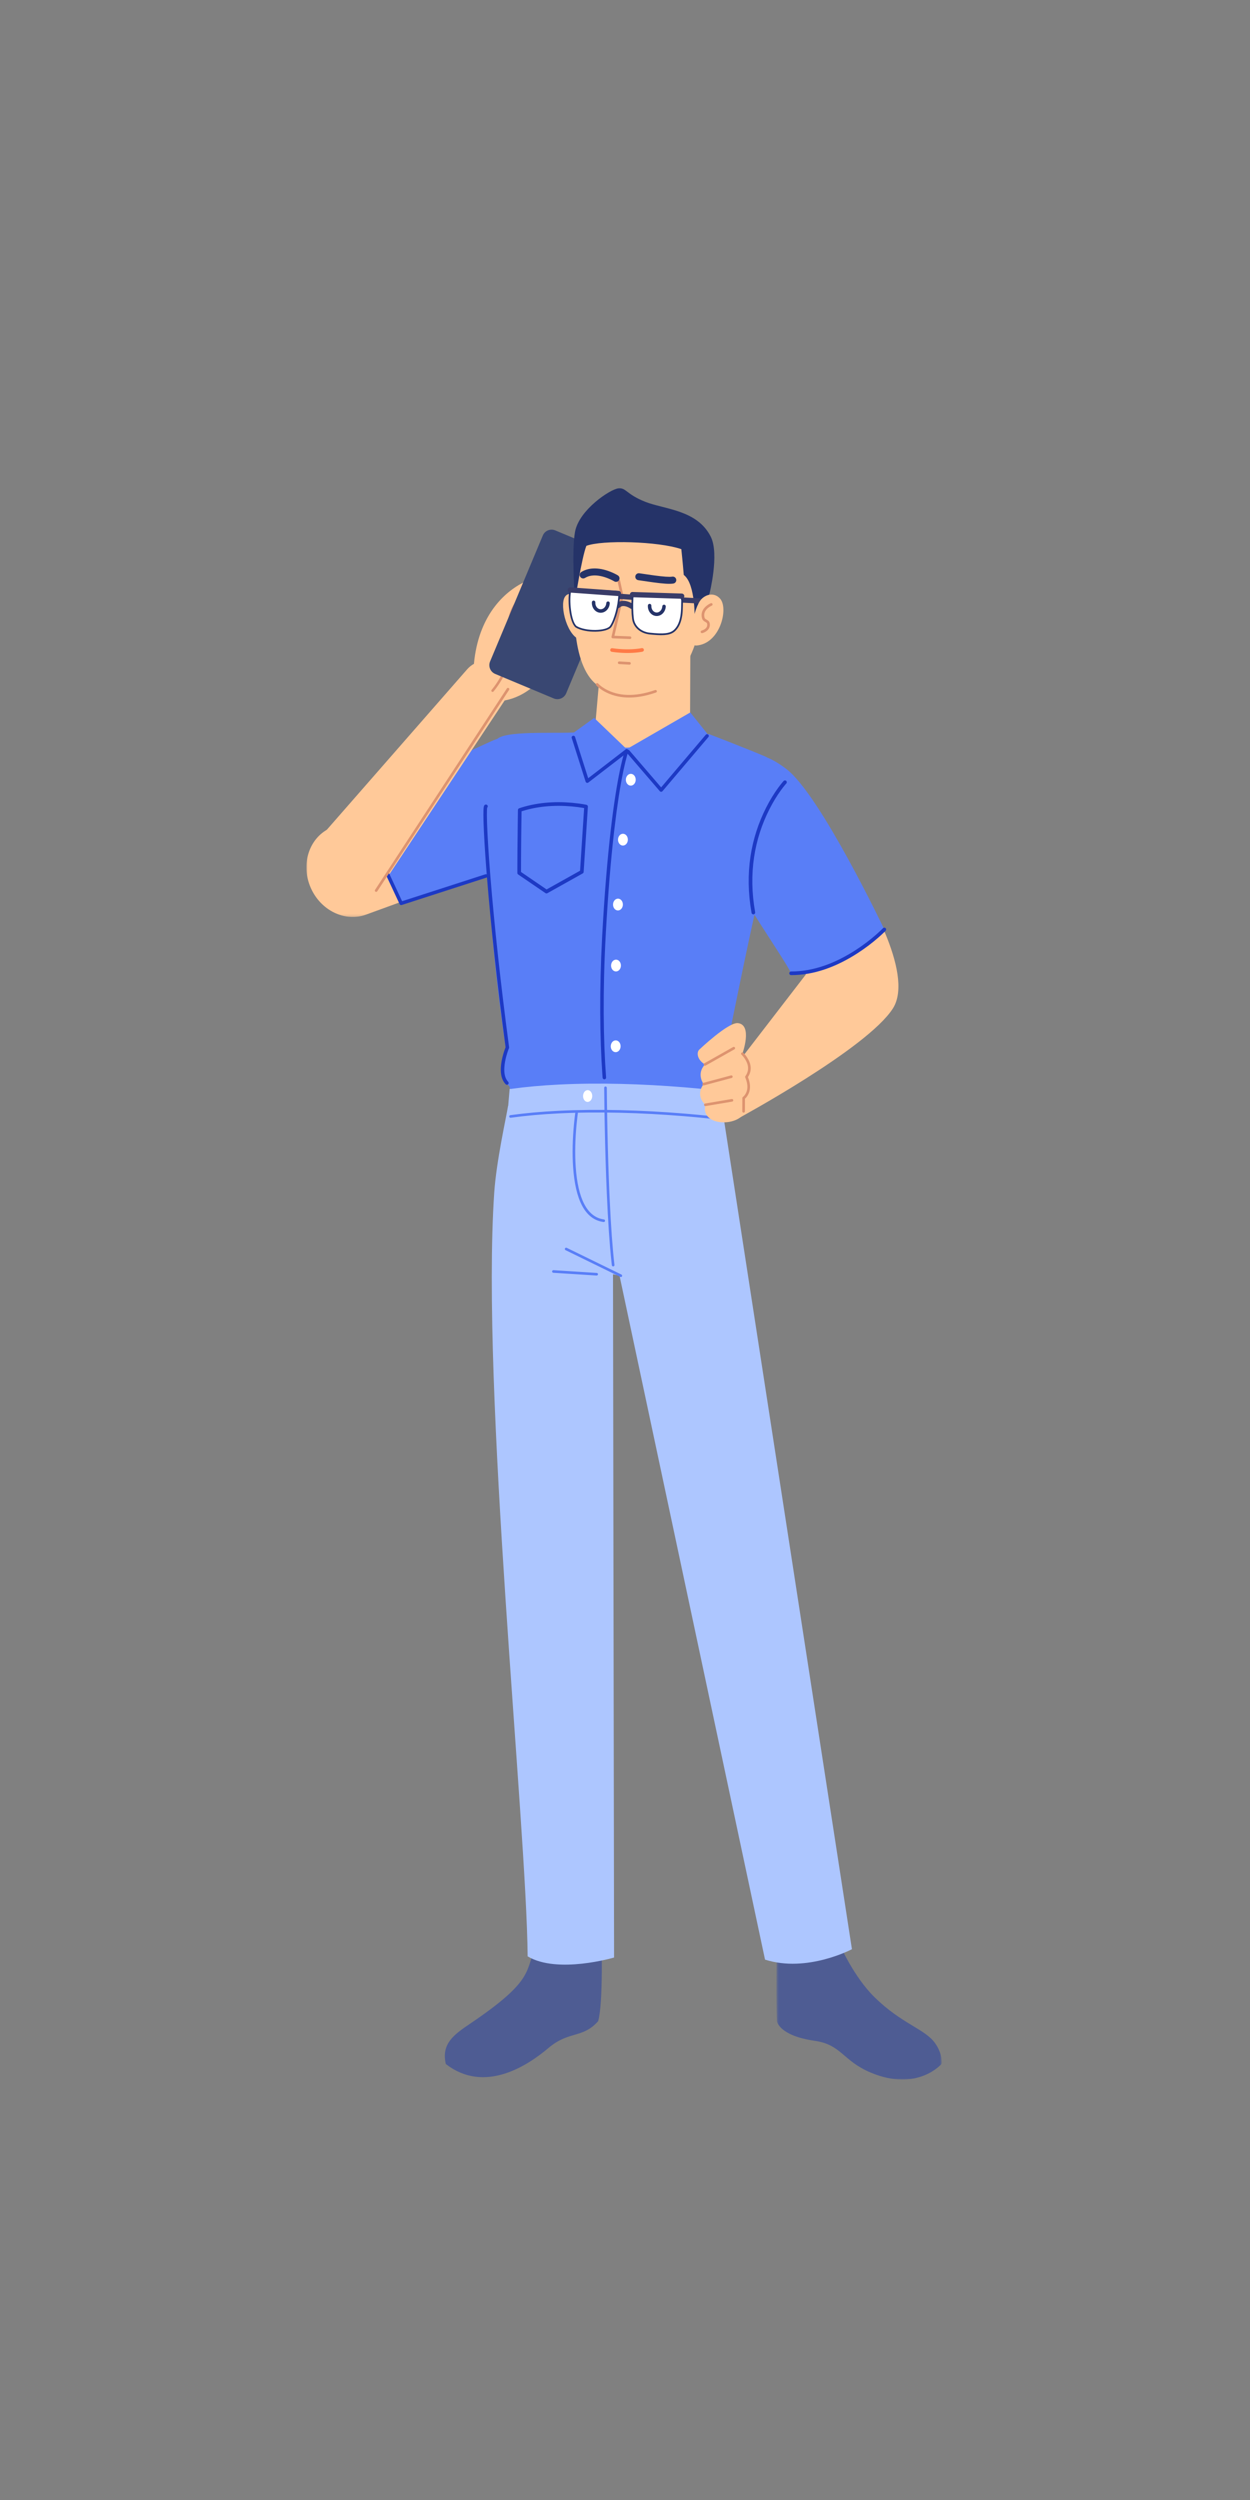 <?xml version="1.0" encoding="UTF-8"?>
<svg width="512px" height="1024px" viewBox="0 0 512 1024" version="1.1" xmlns="http://www.w3.org/2000/svg" xmlns:xlink="http://www.w3.org/1999/xlink">
    <rect x="0" y="0" width="512" height="1024" fill="#808080" stroke="none"/>
    <!-- Generator: Sketch 61.2 (89653) - https://sketch.com -->
    <title>2.人物组件/8.程序员/站立/打电话</title>
    <desc>Created with Sketch.</desc>
    <defs>
        <polygon id="path-1" points="0 0.937 116.122 0.937 116.122 75.806 0 75.806"></polygon>
        <polygon id="path-3" points="0.541 1.144 68.229 1.144 68.229 60 0.541 60"></polygon>
    </defs>
    <g id="2.人物组件/8.程序员/站立/打电话" stroke="none" stroke-width="1" fill="none" fill-rule="evenodd">
        <g id="分组" transform="translate(125.5, 299.78)">
            <mask id="mask-2" fill="white">
                <use xlink:href="#path-1"></use>
            </mask>
            <g id="Clip-2"></g>
            <path d="M1.766,63.836 L1.766,63.836 C5.844,73.166 15.792,77.996 24.437,74.844 L102.743,46.292 C114.26,42.093 119.381,28.094 113.948,15.663 L113.948,15.663 C108.579,3.38 95.06,-2.407 84.183,2.922 L9.35,39.585 C0.984,43.683 -2.364,54.389 1.766,63.836" id="Fill-1" fill="#FFC999" mask="url(#mask-2)"></path>
        </g>
        <path d="M146.319,328.719 L164.325,370.009 L220.193,352.858 C232.383,347.797 237.878,327.76 232.601,315.663 C227.325,303.565 213.155,298.146 201.153,303.636 L146.319,328.719 Z" id="Fill-3" fill="#597EF7"></path>
        <path d="M204.867,272.491 L204.867,272.491 C200.7,269.445 194.832,270.169 191.338,274.164 L131.248,342.871 C124.873,350.161 125.92,361.23 133.512,366.81 C140.91,372.247 151.48,370.21 156.696,362.344 L207.141,286.255 C210.166,281.694 209.164,275.634 204.867,272.491" id="Fill-5" fill="#FFC999"></path>
        <path d="M203.199,287.199 C203.199,287.199 213.922,287.967 222.816,276.546 C229.693,267.714 232.626,268.41 237.402,264.418 C242.178,260.427 234.142,259.716 223.779,265.375 C216.582,269.977 221.397,247.828 228.772,239.616 C235.933,231.645 199.011,232.653 194.323,270.048 C192.012,288.48 203.199,287.199 203.199,287.199" id="Fill-7" fill="#FFC999"></path>
        <path d="M215.71,239.62 C215.864,239.385 216.179,239.319 216.415,239.473 C216.508,239.534 216.617,239.636 216.716,239.787 C217.382,240.793 216.787,242.364 214.364,244.584 L214.132,244.794 C209.475,248.943 207.977,254.945 209.099,263.723 L209.165,264.214 C209.193,264.42 209.217,264.626 209.236,264.834 C209.634,269.071 208.254,273.576 205.716,278.037 C204.936,279.409 204.1,280.675 203.264,281.808 L202.922,282.262 C202.812,282.407 202.705,282.543 202.603,282.673 L202.295,283.054 C202.227,283.137 202.174,283.199 202.139,283.24 C201.954,283.452 201.633,283.475 201.42,283.29 C201.208,283.106 201.185,282.784 201.369,282.572 L201.66,282.221 C201.896,281.928 202.16,281.588 202.444,281.203 C203.258,280.101 204.072,278.868 204.831,277.533 C207.275,273.237 208.597,268.922 208.222,264.929 L208.192,264.64 L208.155,264.353 C206.894,255.17 208.363,248.754 213.188,244.276 L213.454,244.034 C215.666,242.063 216.167,240.925 215.897,240.399 L215.849,240.321 C215.849,240.321 215.852,240.322 215.857,240.325 C215.622,240.171 215.556,239.856 215.71,239.62 Z" id="Stroke-9" fill="#DD936F" fill-rule="nonzero"></path>
        <path d="M220.709,237.062 C221.962,237.259 222.358,238.467 221.868,240.01 C221.399,241.489 220.171,243.262 218.347,245.001 C217.294,246.007 216.375,247.337 215.588,248.913 C214.919,250.252 214.381,251.691 213.964,253.13 C213.854,253.508 213.759,253.865 213.678,254.197 L213.542,254.784 C213.518,254.897 213.501,254.982 213.491,255.037 C213.44,255.313 213.174,255.496 212.897,255.445 C212.621,255.394 212.438,255.128 212.489,254.852 L212.546,254.573 C212.563,254.492 212.584,254.398 212.609,254.292 C212.709,253.855 212.834,253.369 212.986,252.847 C213.419,251.352 213.977,249.857 214.677,248.458 C215.513,246.784 216.497,245.36 217.644,244.265 C219.354,242.634 220.486,240.999 220.898,239.702 C221.224,238.675 221.051,238.147 220.551,238.068 C220.273,238.025 220.083,237.764 220.126,237.486 C220.165,237.239 220.376,237.062 220.617,237.056 L220.709,237.062 Z" id="Stroke-11" fill="#DD936F" fill-rule="nonzero"></path>
        <path d="M225.057,237.25 C225.167,236.991 225.466,236.871 225.725,236.981 C225.857,237.038 226.014,237.149 226.16,237.333 C227.031,238.436 226.388,240.525 223.49,243.948 L223.263,244.214 C223.093,244.411 222.927,244.61 222.765,244.811 C220.923,247.094 219.643,249.54 218.826,251.985 C218.54,252.838 218.333,253.63 218.192,254.339 L218.13,254.668 C218.086,254.916 218.061,255.098 218.05,255.205 C218.023,255.485 217.774,255.69 217.494,255.663 C217.214,255.635 217.009,255.386 217.037,255.106 L217.07,254.843 C217.1,254.639 217.14,254.404 217.193,254.14 C217.342,253.39 217.56,252.557 217.86,251.662 C218.714,249.107 220.05,246.554 221.973,244.171 L222.229,243.859 L222.492,243.549 C225.299,240.296 225.851,238.585 225.36,237.964 L225.32,237.917 C225.066,237.808 224.946,237.508 225.057,237.25 Z" id="Stroke-13" fill="#607491" fill-rule="nonzero"></path>
        <path d="M226.805,286.078 L202.826,276.04 C200.842,275.209 199.906,272.926 200.737,270.942 L222.34,219.339 C223.171,217.354 225.454,216.418 227.438,217.249 L251.417,227.287 C253.402,228.118 254.336,230.401 253.505,232.386 L231.904,283.989 C231.073,285.973 228.79,286.909 226.805,286.078" id="Fill-15" fill="#394772"></path>
        <polygon id="Fill-17" fill="#FFC999" points="256.421 309.492 243.925 295.854 247.864 250.971 282.809 254.226 282.634 298.641"></polygon>
        <path d="M238.932,246.538 C238.932,246.538 233.745,240.832 231.376,244.494 C229.009,248.157 232.551,261.615 238.344,262.137 C246.082,262.834 238.932,246.538 238.932,246.538" id="Fill-19" fill="#FFC999"></path>
        <path d="M271.667,281.735 C271.667,281.735 259.992,290.714 245.19,281.006 C234.534,274.017 233.936,249.887 236.573,232.271 C238.065,222.302 242.844,217.062 252.69,214.403 C262.538,211.743 288.99,212.462 288.248,241.908 C287.42,274.707 271.667,281.735 271.667,281.735" id="Fill-21" fill="#FFC999"></path>
        <path d="M253.355,237.446 C253.612,237.389 253.867,237.528 253.965,237.763 L253.995,237.855 L255.378,244.128 C255.389,244.18 255.393,244.233 255.389,244.286 L255.376,244.364 L251.668,260.412 L258.072,260.666 C258.339,260.677 258.553,260.88 258.584,261.136 L258.588,261.224 C258.577,261.49 258.374,261.704 258.117,261.736 L258.03,261.739 L250.979,261.46 C250.673,261.448 250.445,261.186 250.464,260.892 L250.477,260.803 L254.302,244.242 L252.946,238.086 C252.889,237.829 253.027,237.574 253.262,237.475 L253.355,237.446 Z" id="Stroke-23" fill="#DD936F" fill-rule="nonzero"></path>
        <path d="M261.849,234.811 L266.867,235.542 L267.99,235.698 C271.754,236.208 274.167,236.388 275.339,236.193 C276.119,236.063 276.857,236.59 276.986,237.37 C277.116,238.15 276.589,238.888 275.809,239.018 C274.251,239.277 271.718,239.093 267.658,238.543 L265.509,238.24 L261.639,237.673 C261.575,237.664 261.512,237.655 261.45,237.646 C260.667,237.536 260.122,236.812 260.232,236.029 C260.335,235.292 260.983,234.766 261.711,234.798 L261.849,234.811 Z" id="Stroke-25" fill="#253368" fill-rule="nonzero"></path>
        <path d="M262.83,265.472 C263.234,265.381 263.635,265.635 263.726,266.039 C263.817,266.443 263.563,266.844 263.159,266.935 L262.941,266.979 L262.717,267.02 C262.369,267.082 261.963,267.143 261.501,267.199 C258.443,267.574 254.747,267.584 250.584,266.991 C250.174,266.932 249.889,266.553 249.948,266.142 C250.006,265.732 250.386,265.447 250.796,265.506 C254.821,266.079 258.386,266.07 261.318,265.71 L261.815,265.645 C261.893,265.634 261.969,265.622 262.042,265.611 L262.457,265.543 C262.646,265.51 262.772,265.485 262.83,265.472 Z" id="Stroke-27" fill="#FF7A46" fill-rule="nonzero"></path>
        <path d="M284.514,254.426 L290.592,243.256 C290.592,243.256 294.717,227.012 291.142,219.865 C285.594,208.774 272.139,208.666 264.244,205.516 C256.35,202.364 256.506,199.681 253.255,200.032 C250.003,200.381 237.208,208.75 235.528,217.849 C234.051,225.848 235.486,246.385 235.486,246.385 C235.486,246.385 238.287,228.32 240.177,223.583 C246.58,221.131 269.566,221.686 279.07,224.929 C279.07,224.929 279.718,231.127 280.068,235.489 C285.094,239.315 284.514,254.426 284.514,254.426" id="Fill-29" fill="#253368"></path>
        <path d="M244.249,279.919 C244.474,279.726 244.813,279.751 245.006,279.976 L245.114,280.095 C245.247,280.234 245.454,280.431 245.736,280.672 C246.371,281.215 247.145,281.76 248.059,282.27 C253.055,285.055 259.769,285.648 268.349,282.642 C268.629,282.544 268.935,282.692 269.033,282.972 C269.131,283.252 268.984,283.558 268.704,283.656 C259.834,286.763 252.799,286.142 247.536,283.208 C246.558,282.662 245.726,282.076 245.038,281.488 L244.75,281.235 C244.487,280.996 244.301,280.804 244.191,280.676 C243.998,280.451 244.024,280.112 244.249,279.919 Z" id="Stroke-31" fill="#DD936F" fill-rule="nonzero"></path>
        <path d="M253.684,243.178 L258.867,243.546 C259.458,243.588 259.904,244.101 259.862,244.693 C259.823,245.245 259.373,245.67 258.832,245.69 L258.715,245.688 L253.532,245.321 C252.94,245.279 252.495,244.765 252.537,244.173 C252.576,243.621 253.026,243.196 253.567,243.176 L253.684,243.178 Z" id="Stroke-33" fill="#393C68" fill-rule="nonzero"></path>
        <path d="M254.888,246.112 C255.983,246.004 257.096,246.274 258.182,246.779 C258.723,247.031 259.143,247.285 259.399,247.467 C259.882,247.812 259.995,248.482 259.651,248.965 C259.306,249.448 258.636,249.561 258.153,249.217 C257.996,249.105 257.685,248.917 257.276,248.727 C256.508,248.369 255.75,248.186 255.1,248.25 C254.631,248.296 254.229,248.469 253.875,248.8 C253.441,249.205 252.761,249.181 252.357,248.748 C251.952,248.314 251.976,247.634 252.409,247.23 C253.119,246.568 253.964,246.204 254.888,246.112 Z" id="Stroke-35" fill="#393C68" fill-rule="nonzero"></path>
        <path d="M242.775,232.857 C245.175,232.705 247.684,233.253 250.159,234.251 C251.463,234.777 252.474,235.306 253.072,235.674 C253.745,236.088 253.956,236.97 253.541,237.644 C253.127,238.317 252.245,238.527 251.572,238.113 L251.278,237.944 C251.178,237.888 251.058,237.824 250.92,237.751 C250.371,237.464 249.755,237.176 249.088,236.907 C246.976,236.055 244.865,235.594 242.956,235.715 C241.713,235.794 240.599,236.12 239.626,236.72 C238.952,237.135 238.07,236.926 237.655,236.253 C237.241,235.58 237.45,234.698 238.123,234.283 C239.517,233.424 241.083,232.965 242.775,232.857 Z" id="Stroke-37" fill="#253368" fill-rule="nonzero"></path>
        <path d="M253.65,270.929 L257.875,271.175 C258.172,271.192 258.398,271.446 258.38,271.742 C258.365,272.008 258.158,272.218 257.9,272.245 L257.813,272.247 L253.588,272.001 C253.291,271.984 253.065,271.73 253.083,271.433 C253.098,271.167 253.305,270.957 253.563,270.931 L253.65,270.929 Z" id="Stroke-39" fill="#DD936F" fill-rule="nonzero"></path>
        <path d="M278.063,244.619 L286.568,245.066 C287.161,245.097 287.616,245.602 287.585,246.195 C287.556,246.748 287.113,247.181 286.573,247.211 L286.456,247.211 L277.951,246.764 C277.358,246.733 276.903,246.227 276.935,245.635 C276.964,245.082 277.406,244.649 277.946,244.619 L278.063,244.619 Z" id="Stroke-41" fill="#393C68" fill-rule="nonzero"></path>
        <path d="M277.467,243.975 L261.231,243.033 C260.099,242.967 259.127,243.829 259.068,244.962 C258.962,247.078 258.884,250.476 259.265,253.411 C259.715,256.872 262.671,259.147 266.144,259.51 C270.48,259.965 274.382,260.194 276.486,258.052 C279.692,254.788 279.285,249.085 279.395,246.084 C279.435,244.983 278.568,244.038 277.467,243.975" id="Fill-43" fill="#FFFFFF"></path>
        <path d="M277.488,243.618 L261.252,242.676 L261.079,242.672 L260.937,242.678 C259.745,242.763 258.774,243.72 258.711,244.943 C258.557,248.008 258.586,250.964 258.91,253.457 C259.365,256.957 262.316,259.47 266.107,259.866 L267.277,259.981 C272.416,260.447 274.962,260.115 276.742,258.303 C278.176,256.842 279.006,254.855 279.404,252.365 L279.476,251.883 C279.63,250.776 279.687,249.753 279.716,248.086 L279.749,246.202 C279.75,246.167 279.751,246.132 279.752,246.097 C279.8,244.802 278.784,243.692 277.488,243.618 Z M261.211,243.39 L277.447,244.332 C278.355,244.384 279.071,245.166 279.037,246.071 L279.02,246.79 L279.001,248.066 C278.968,249.942 278.9,250.983 278.697,252.252 C278.32,254.608 277.547,256.462 276.231,257.802 C274.54,259.523 271.884,259.752 266.181,259.155 C262.703,258.791 260.029,256.515 259.62,253.365 C259.303,250.923 259.273,248.005 259.426,244.98 C259.474,244.048 260.274,243.335 261.211,243.39 Z" id="Stroke-45" fill="#253368" fill-rule="nonzero"></path>
        <path d="M266.125,247.331 C266.52,247.354 266.821,247.692 266.798,248.087 C266.712,249.581 267.67,250.816 268.883,250.887 C270.097,250.957 271.19,249.842 271.277,248.348 C271.3,247.953 271.638,247.651 272.033,247.674 C272.428,247.697 272.73,248.036 272.707,248.431 C272.577,250.675 270.85,252.436 268.8,252.317 C266.75,252.197 265.239,250.248 265.368,248.004 C265.391,247.61 265.73,247.308 266.125,247.331 Z" id="Stroke-47" fill="#253368" fill-rule="nonzero"></path>
        <path d="M252.155,242.325 L233.774,241.258 C232.938,243.904 232.992,254.329 236.017,256.738 C240.113,259.197 248.704,258.735 250.162,256.557 C252.373,253.252 253.498,246.769 253.625,243.958 C253.665,243.102 253.012,242.374 252.155,242.325" id="Fill-49" fill="#FFFFFF"></path>
        <path d="M252.176,241.968 L233.795,240.901 C233.632,240.892 233.483,240.994 233.433,241.15 C232.217,244.996 233.092,254.866 235.794,257.018 C239.9,259.486 248.8,259.234 250.459,256.756 C252.375,253.893 253.802,247.957 253.983,243.974 C254.031,242.922 253.228,242.028 252.176,241.968 Z M233.993,241.807 L234.039,241.632 L252.135,242.682 C252.795,242.72 253.298,243.28 253.268,243.942 C253.093,247.806 251.694,253.624 249.865,256.358 C248.458,258.459 239.979,258.699 236.201,256.432 C233.919,254.61 233.046,245.686 233.993,241.807 Z" id="Stroke-51" fill="#253368" fill-rule="nonzero"></path>
        <path d="M243.184,245.999 C243.578,246.022 243.88,246.361 243.857,246.756 C243.769,248.25 244.727,249.485 245.94,249.555 C247.154,249.626 248.249,248.51 248.335,247.016 C248.358,246.621 248.697,246.32 249.092,246.342 C249.486,246.365 249.788,246.704 249.765,247.099 C249.636,249.343 247.908,251.104 245.857,250.985 C243.807,250.867 242.295,248.916 242.427,246.672 C242.45,246.277 242.789,245.976 243.184,245.999 Z" id="Stroke-53" fill="#253368" fill-rule="nonzero"></path>
        <path d="M259.102,242.475 L279.257,243.115 C279.85,243.134 280.315,243.63 280.296,244.223 C280.279,244.776 279.846,245.218 279.306,245.26 L279.189,245.262 L259.033,244.622 C258.441,244.603 257.975,244.107 257.994,243.514 C258.012,242.961 258.445,242.519 258.984,242.477 L259.102,242.475 Z" id="Stroke-55" fill="#393C68" fill-rule="nonzero"></path>
        <path d="M233.678,240.583 L253.383,242.005 C253.975,242.048 254.42,242.562 254.377,243.154 C254.338,243.706 253.887,244.13 253.346,244.15 L253.229,244.147 L233.523,242.725 C232.932,242.683 232.487,242.169 232.529,241.577 C232.569,241.025 233.02,240.6 233.561,240.581 L233.678,240.583 Z" id="Stroke-57" fill="#393C68" fill-rule="nonzero"></path>
        <path d="M287.368,245.338 C289.486,243.235 292.721,242.703 294.956,245.214 C298.558,249.259 294.881,263.989 284.959,264.427 C281.204,263.838 284.062,248.619 287.368,245.338" id="Fill-59" fill="#FFC999"></path>
        <g id="分组" transform="translate(317.5, 791.78)">
            <mask id="mask-4" fill="white">
                <use xlink:href="#path-3"></use>
            </mask>
            <g id="Clip-62"></g>
            <path d="M39.107,57.136 C58.331,65.24 68.196,53.57 68.196,53.57 C68.196,53.57 68.741,49.489 65.378,44.923 C61.169,39.211 51.794,37.178 40.679,26.248 C32.141,17.851 26.507,4.784 26.507,4.784 C20.339,-4.319 0.672,6.52 0.672,6.52 C0.672,6.52 0.339,25.328 0.735,36.089 C0.735,36.089 1.448,42.014 16.199,44.134 C27.234,45.719 27.594,52.282 39.107,57.136" id="Fill-61" fill="#4E5C93" mask="url(#mask-4)"></path>
        </g>
        <path d="M246.355,793.232 C246.355,793.232 247.181,820.663 244.991,827.886 C238.654,835.044 233.066,831.725 224.654,838.85 C216.242,845.975 198.544,857.786 182.614,845.433 C180.673,837.106 185.957,833.359 192.502,828.938 C219.481,810.71 214.769,807.416 219.685,796.835 C227.225,780.601 246.538,781.826 246.355,793.232" id="Fill-63" fill="#4E5C93"></path>
        <path d="M297.565,429.734 C297.565,429.734 306.464,385.183 310.404,368.724 C314.341,352.265 320.322,312.86 313.524,309.909 C306.723,306.959 290.442,300.693 290.442,300.693 C290.442,300.693 274.289,302.768 259.699,305.875 C248.15,308.334 251.429,297.491 237.427,299.804 C231.498,300.785 208.386,298.952 203.884,302.497 C202.757,303.383 200.471,323.161 199.942,335.158 C198.253,373.45 207.596,432.119 207.596,432.119 C207.596,432.119 202.055,437.813 208.773,445.197 C212.101,448.655 226.512,447.483 244.958,447.529 C265.957,447.579 290.656,450.216 295.24,446.224 C303.847,438.724 297.565,429.734 297.565,429.734" id="Fill-65" fill="#597EF7"></path>
        <polygon id="Fill-67" fill="#597EF7" points="243.369 294.05 257.447 307.565 240.554 319.391 233.234 301.37"></polygon>
        <path d="M300.013,438.195 L302.11,458.256 C302.11,458.256 355.259,429.539 365.738,413.042 C375.043,398.393 352.567,362.831 352.567,362.831 C352.567,362.831 330.443,378.446 326.353,388.215 L330.074,399.162 L300.013,438.195 Z" id="Fill-69" fill="#FFC999"></path>
        <path d="M362.217,380.71 C362.217,380.71 336.097,325.732 322.152,315.031 C308.206,304.33 302.053,310.041 296.496,317.766 C292.998,322.627 284.967,336.412 303.066,365.262 C316.695,386.985 322.401,395.034 324.034,398.662 C346.641,396.999 362.217,380.71 362.217,380.71" id="Fill-71" fill="#597EF7"></path>
        <path d="M313.357,802.657 L253.765,522.532 L251.086,521.952 L251.524,801.802 C251.524,801.802 228.364,808.669 216.126,801.324 C215.649,746.772 196.993,569.568 202.429,488.643 C203.304,475.614 207.309,457.905 208.108,452.982 C245.292,446.698 296.011,455.259 296.011,455.259 L348.951,798.391 C348.951,798.391 330.565,808.176 313.357,802.657" id="Fill-73" fill="#ADC6FF"></path>
        <path d="M231.411,511.353 C231.527,511.117 231.794,511.003 232.039,511.072 L232.13,511.107 L254.54,522.058 C254.806,522.188 254.916,522.51 254.786,522.776 C254.671,523.013 254.404,523.127 254.159,523.058 L254.068,523.023 L231.658,512.072 C231.392,511.941 231.281,511.62 231.411,511.353 Z" id="Stroke-75" fill="#597EF7" fill-rule="nonzero"></path>
        <path d="M295.464,446.107 C295.464,446.107 248.117,439.109 208.758,446.003 C208.434,449.492 208.097,453.788 208.097,453.788 C208.097,453.788 239.942,445.966 295.685,456.539 C295.533,447.07 295.464,446.107 295.464,446.107" id="Fill-77" fill="#ADC6FF"></path>
        <path d="M228.643,454.991 C245.176,454.166 262.88,454.706 280.127,456.109 L281.964,456.262 C284.683,456.494 287.229,456.735 289.579,456.978 L291.115,457.141 C292.095,457.246 292.976,457.345 293.752,457.436 L295.191,457.61 C295.485,457.648 295.693,457.917 295.655,458.212 C295.617,458.506 295.348,458.714 295.054,458.676 L294.005,458.548 L292.819,458.41 C292.258,458.346 291.651,458.279 291,458.209 L289.468,458.047 C286.604,457.75 283.446,457.456 280.04,457.179 C262.835,455.78 245.176,455.241 228.696,456.064 C221.778,456.409 215.254,456.992 209.189,457.832 C208.895,457.873 208.624,457.668 208.583,457.374 C208.543,457.08 208.748,456.809 209.042,456.768 C215.139,455.924 221.694,455.338 228.643,454.991 Z" id="Stroke-79" fill="#597EF7" fill-rule="nonzero"></path>
        <path d="M228.832,443.167 C245.365,442.341 263.069,442.881 280.316,444.284 L282.154,444.437 C284.57,444.644 286.851,444.857 288.978,445.073 L291.305,445.316 C292.284,445.422 293.165,445.521 293.942,445.612 L295.381,445.786 C295.675,445.824 295.882,446.093 295.845,446.387 C295.807,446.681 295.538,446.889 295.243,446.851 L294.194,446.723 C293.702,446.665 293.164,446.602 292.579,446.537 L291.19,446.384 C287.934,446.033 284.255,445.682 280.229,445.355 C263.025,443.955 245.366,443.417 228.886,444.239 C221.967,444.585 215.443,445.167 209.379,446.008 C209.085,446.048 208.814,445.843 208.773,445.549 C208.732,445.256 208.938,444.984 209.231,444.944 C215.329,444.099 221.884,443.513 228.832,443.167 Z" id="Stroke-81" fill="#597EF7" fill-rule="nonzero"></path>
        <path d="M248.01,445.022 C248.306,445.02 248.548,445.259 248.55,445.555 L248.585,449.253 C248.619,452.196 248.667,455.475 248.733,459.007 L248.819,463.329 C249.004,471.965 249.264,480.53 249.613,488.601 L249.733,491.284 C250.238,502.172 250.882,511.297 251.681,518.126 C251.716,518.421 251.505,518.688 251.21,518.722 C250.916,518.757 250.649,518.546 250.615,518.251 L250.483,517.089 C249.677,509.797 249.036,500.127 248.54,488.647 C248.161,479.895 247.887,470.563 247.7,461.19 L247.609,456.193 C247.589,454.96 247.57,453.764 247.554,452.608 L247.476,445.562 C247.474,445.265 247.713,445.024 248.01,445.022 Z" id="Stroke-83" fill="#597EF7" fill-rule="nonzero"></path>
        <path d="M238.82,448.906 C238.799,450.241 239.624,451.337 240.663,451.355 C241.701,451.372 242.561,450.302 242.582,448.966 C242.603,447.631 241.779,446.534 240.74,446.516 C239.7,446.5 238.841,447.569 238.82,448.906" id="Fill-85" fill="#FFFFFF"></path>
        <polygon id="Fill-87" fill="#597EF7" points="257.37 306.463 270.402 323.608 289.869 300.73 282.74 291.817"></polygon>
        <path d="M255.866,307.816 C256.003,307.444 256.415,307.254 256.786,307.391 C257.157,307.528 257.347,307.939 257.211,308.31 L257.095,308.655 L256.967,309.063 C256.922,309.211 256.875,309.372 256.825,309.545 L256.748,309.815 C256.37,311.154 255.948,312.865 255.493,314.982 L255.275,316.012 C254.043,321.955 252.815,329.72 251.663,339.532 L251.448,341.397 C250.167,352.698 249.067,365.978 248.198,381.396 L248.126,382.685 C246.833,406.161 247.132,426.295 248.257,441.331 C248.287,441.726 247.991,442.069 247.596,442.099 C247.202,442.128 246.858,441.832 246.829,441.438 L246.717,439.885 C245.699,425.231 245.451,406.036 246.631,383.801 L246.696,382.607 C247.601,366.179 248.766,352.137 250.132,340.296 L250.24,339.365 C251.431,329.222 252.705,321.248 253.983,315.195 L254.303,313.719 C254.685,312.009 255.042,310.584 255.369,309.426 L255.525,308.886 C255.574,308.718 255.622,308.563 255.666,308.421 L255.849,307.864 C255.855,307.846 255.861,307.829 255.866,307.816 Z" id="Stroke-89" fill="#1D39C4" fill-rule="nonzero"></path>
        <path d="M198.382,329.878 C198.651,329.507 199.162,329.418 199.534,329.73 C199.81,329.961 199.868,330.356 199.685,330.653 L199.623,330.739 L199.551,330.812 L199.539,330.895 L199.511,331.144 C199.497,331.284 199.486,331.446 199.476,331.63 L199.466,331.821 C199.419,332.869 199.425,334.457 199.484,336.515 L199.544,338.304 C199.725,343.049 200.124,349.506 200.716,357.08 L200.892,359.289 C202.482,378.97 205.093,403.215 208.532,428.958 C208.549,429.085 208.532,429.213 208.482,429.331 L208.293,429.81 C208.26,429.898 208.224,429.995 208.185,430.101 C207.958,430.721 207.731,431.409 207.519,432.145 C207.008,433.918 206.669,435.673 206.579,437.299 C206.438,439.856 206.931,441.855 208.155,443.119 C208.43,443.404 208.423,443.857 208.139,444.132 C207.854,444.407 207.401,444.4 207.126,444.116 C205.573,442.512 204.988,440.138 205.149,437.22 C205.245,435.473 205.604,433.617 206.143,431.749 C206.364,430.979 206.602,430.26 206.839,429.609 L207.006,429.165 L207.087,428.957 L206.918,427.691 C203.571,402.466 201.026,378.738 199.464,359.403 L199.172,355.688 C198.604,348.247 198.231,341.962 198.079,337.425 L198.031,335.743 C197.998,334.304 197.994,333.122 198.019,332.221 L198.035,331.757 C198.062,331.156 198.105,330.712 198.169,330.41 C198.216,330.193 198.274,330.027 198.382,329.878 Z" id="Stroke-91" fill="#1D39C4" fill-rule="nonzero"></path>
        <path d="M214.828,330.393 C214.092,330.6 213.366,330.825 212.652,331.069 C212.352,331.171 212.149,331.45 212.144,331.766 L212.09,335.359 C212.022,340.076 211.975,344.501 211.946,348.587 L211.915,354.388 L211.912,355.91 L211.912,357.566 C211.912,357.814 212.034,358.045 212.239,358.184 L223.42,365.818 C223.655,365.978 223.96,365.992 224.209,365.853 L238.684,357.754 C238.906,357.63 239.05,357.402 239.066,357.148 L240.8,330.427 C240.824,330.058 240.575,329.727 240.214,329.647 L239.815,329.565 C239.683,329.539 239.528,329.51 239.349,329.478 L238.627,329.354 C238.124,329.272 237.576,329.192 236.989,329.115 C229.845,328.18 222.114,328.349 214.828,330.393 Z M236.794,330.602 C237.508,330.696 238.16,330.795 238.742,330.894 L239.26,330.986 L237.595,356.644 L223.881,364.316 L213.411,357.168 L213.422,352.71 L213.446,348.598 L213.492,343.321 C213.507,341.869 213.523,340.381 213.543,338.86 L213.635,332.323 L213.136,332.488 C213.824,332.253 214.523,332.037 215.233,331.837 C222.295,329.856 229.834,329.691 236.794,330.602 Z" id="Stroke-93" fill="#1D39C4" fill-rule="nonzero"></path>
        <path d="M286.436,429.913 C286.436,429.913 298.314,418.616 302.259,419.074 C308.373,419.782 304.08,431.602 304.08,431.602 C304.08,431.602 309.267,435.11 305.747,441.103 C307.872,446.983 304.602,449.755 304.602,449.755 C304.602,449.755 307.961,454.243 303.066,457.795 C298.172,461.348 287.159,460.166 288.896,452.533 C284.528,448.231 288.225,444.055 288.225,444.055 C288.225,444.055 285.066,439.973 288.758,435.998 C285.561,434.134 285.207,431.104 286.436,429.913" id="Fill-95" fill="#FFC999"></path>
        <path d="M300.294,428.865 C300.552,428.719 300.88,428.81 301.026,429.068 C301.155,429.298 301.098,429.582 300.902,429.745 L300.822,429.8 L289.022,436.466 C288.763,436.612 288.436,436.521 288.29,436.263 C288.16,436.033 288.218,435.749 288.414,435.586 L288.493,435.531 L300.294,428.865 Z" id="Stroke-97" fill="#DD936F" fill-rule="nonzero"></path>
        <path d="M303.685,431.237 C303.887,431.019 304.226,431.006 304.444,431.207 L304.567,431.326 C304.663,431.421 304.785,431.549 304.926,431.708 C305.278,432.1 305.628,432.546 305.956,433.04 C307.655,435.6 308.1,438.332 306.506,440.93 L306.353,441.168 L306.379,441.23 C307.621,444.359 307.392,446.867 306.207,448.751 L306.076,448.95 C305.791,449.368 305.504,449.689 305.252,449.92 L305.139,450.018 L305.115,455.207 C305.114,455.474 304.918,455.694 304.663,455.735 L304.575,455.741 C304.309,455.74 304.088,455.544 304.048,455.289 L304.041,455.202 L304.066,449.752 C304.067,449.605 304.128,449.466 304.232,449.366 L304.373,449.256 C304.42,449.218 304.482,449.164 304.556,449.094 C304.77,448.892 304.986,448.643 305.188,448.346 C306.325,446.677 306.553,444.376 305.252,441.313 C305.179,441.14 305.201,440.942 305.31,440.79 C306.973,438.473 306.645,436.021 305.061,433.634 C304.764,433.186 304.445,432.78 304.126,432.424 L303.879,432.158 C303.81,432.086 303.754,432.032 303.716,431.996 C303.498,431.795 303.484,431.455 303.685,431.237 Z" id="Stroke-99" fill="#DD936F" fill-rule="nonzero"></path>
        <path d="M299.425,440.492 C299.711,440.415 300.006,440.585 300.082,440.871 C300.151,441.126 300.024,441.387 299.794,441.496 L299.703,441.529 L288.364,444.573 C288.078,444.649 287.783,444.48 287.707,444.193 C287.638,443.939 287.765,443.677 287.995,443.569 L288.086,443.535 L299.425,440.492 Z" id="Stroke-101" fill="#DD936F" fill-rule="nonzero"></path>
        <path d="M299.723,450.162 C300.015,450.113 300.292,450.31 300.342,450.603 C300.386,450.866 300.231,451.117 299.986,451.2 L299.901,451.221 L288.984,453.062 C288.692,453.111 288.415,452.914 288.365,452.622 C288.321,452.358 288.476,452.108 288.721,452.024 L288.806,452.003 L299.723,450.162 Z" id="Stroke-103" fill="#DD936F" fill-rule="nonzero"></path>
        <path d="M256.357,319.35 C256.335,320.687 257.221,321.783 258.334,321.801 C259.447,321.819 260.367,320.751 260.389,319.415 C260.41,318.08 259.525,316.982 258.412,316.964 C257.298,316.946 256.378,318.014 256.357,319.35" id="Fill-105" fill="#FFFFFF"></path>
        <path d="M253.141,343.895 C253.12,345.23 254.005,346.328 255.118,346.346 C256.231,346.364 257.15,345.296 257.173,343.96 C257.194,342.625 256.309,341.527 255.196,341.509 C254.081,341.491 253.162,342.559 253.141,343.895" id="Fill-107" fill="#FFFFFF"></path>
        <path d="M251.101,370.475 C251.08,371.811 251.965,372.908 253.078,372.926 C254.191,372.944 255.11,371.876 255.133,370.539 C255.154,369.204 254.269,368.106 253.156,368.088 C252.041,368.07 251.122,369.14 251.101,370.475" id="Fill-109" fill="#FFFFFF"></path>
        <path d="M250.296,395.462 C250.275,396.797 251.16,397.895 252.273,397.913 C253.386,397.931 254.305,396.863 254.328,395.526 C254.349,394.191 253.464,393.093 252.351,393.075 C251.236,393.057 250.318,394.125 250.296,395.462" id="Fill-111" fill="#FFFFFF"></path>
        <path d="M250.168,428.524 C250.147,429.86 251.032,430.957 252.145,430.975 C253.258,430.993 254.178,429.925 254.2,428.588 C254.221,427.253 253.336,426.155 252.223,426.137 C251.109,426.119 250.189,427.187 250.168,428.524" id="Fill-113" fill="#FFFFFF"></path>
        <path d="M289.072,300.967 C289.328,300.665 289.78,300.628 290.081,300.884 C290.356,301.116 290.411,301.511 290.227,301.807 L290.164,301.893 L271.351,324.078 C271.09,324.386 270.634,324.413 270.338,324.158 L270.262,324.082 L256.672,308.272 C256.414,307.972 256.448,307.52 256.748,307.262 C257.021,307.027 257.419,307.034 257.683,307.263 L257.758,307.338 L270.801,322.511 L289.072,300.967 Z" id="Stroke-115" fill="#1D39C4" fill-rule="nonzero"></path>
        <path d="M234.644,301.388 C234.99,301.278 235.357,301.444 235.508,301.763 L235.544,301.853 L240.926,318.762 L256.245,306.96 C256.53,306.741 256.927,306.769 257.179,307.011 L257.249,307.09 C257.469,307.375 257.441,307.773 257.198,308.024 L257.119,308.095 L240.991,320.521 C240.624,320.804 240.098,320.666 239.907,320.261 L239.871,320.171 L234.179,302.288 C234.059,301.911 234.267,301.508 234.644,301.388 Z" id="Stroke-117" fill="#1D39C4" fill-rule="nonzero"></path>
        <path d="M236.245,455.371 C236.539,455.415 236.741,455.688 236.697,455.981 L236.623,456.515 L236.529,457.243 C236.402,458.261 236.275,459.415 236.157,460.68 C235.617,466.456 235.432,472.414 235.816,477.971 C236.689,490.626 240.308,498.517 247.358,499.478 C247.652,499.518 247.858,499.788 247.818,500.082 C247.778,500.376 247.507,500.582 247.213,500.542 C239.466,499.487 235.65,491.163 234.744,478.045 C234.356,472.422 234.542,466.409 235.088,460.58 L235.192,459.514 C235.263,458.822 235.335,458.169 235.408,457.559 L235.558,456.372 L235.635,455.823 C235.674,455.559 235.9,455.369 236.158,455.365 L236.245,455.371 Z" id="Stroke-119" fill="#597EF7" fill-rule="nonzero"></path>
        <path d="M320.979,319.885 C321.262,319.582 321.737,319.566 322.039,319.849 C322.342,320.131 322.359,320.606 322.076,320.909 L321.894,321.111 C321.817,321.199 321.723,321.309 321.613,321.439 L321.498,321.576 C321.026,322.143 320.499,322.817 319.93,323.598 C318.301,325.836 316.669,328.47 315.145,331.481 C309.062,343.502 306.459,357.663 309.312,373.647 C309.385,374.055 309.113,374.444 308.705,374.517 C308.298,374.59 307.908,374.318 307.835,373.911 C304.921,357.586 307.585,343.1 313.807,330.804 C315.368,327.718 317.042,325.016 318.718,322.715 C319.306,321.908 319.853,321.207 320.345,320.616 L320.581,320.337 C320.759,320.128 320.894,319.977 320.979,319.885 Z" id="Stroke-121" fill="#1D39C4" fill-rule="nonzero"></path>
        <path d="M361.674,380.192 C361.961,379.892 362.435,379.882 362.735,380.168 C363.034,380.454 363.045,380.929 362.759,381.228 L362.277,381.712 L361.959,382.022 C361.313,382.644 360.558,383.336 359.702,384.081 C357.258,386.207 354.486,388.331 351.435,390.315 C342.657,396.023 333.385,399.442 324.032,399.412 C323.618,399.411 323.283,399.074 323.284,398.66 C323.285,398.245 323.622,397.911 324.037,397.912 C333.057,397.941 342.063,394.62 350.617,389.057 C353.606,387.114 356.324,385.031 358.718,382.949 L359.41,382.339 C359.966,381.841 360.47,381.373 360.919,380.941 L361.478,380.392 C361.561,380.309 361.627,380.242 361.674,380.192 Z" id="Stroke-123" fill="#1D39C4" fill-rule="nonzero"></path>
        <path d="M291.139,247.077 C291.414,246.965 291.727,247.098 291.838,247.373 C291.949,247.648 291.816,247.961 291.542,248.072 L291.399,248.136 C291.31,248.178 291.196,248.236 291.064,248.309 C290.691,248.514 290.318,248.763 289.972,249.056 C288.766,250.074 288.196,251.318 288.551,252.844 C288.647,253.254 288.803,253.447 289.202,253.684 L289.45,253.823 C290.274,254.274 290.64,254.672 290.737,255.563 C290.883,256.906 290.258,257.933 289.17,258.647 C288.606,259.017 288.048,259.23 287.658,259.325 C287.37,259.396 287.079,259.219 287.009,258.931 C286.938,258.643 287.115,258.352 287.403,258.282 L287.508,258.252 C287.574,258.232 287.659,258.203 287.759,258.164 C288.04,258.057 288.322,257.919 288.581,257.749 C289.36,257.238 289.766,256.571 289.669,255.678 C289.623,255.252 289.504,255.092 289.063,254.838 L288.825,254.706 C288.08,254.295 287.693,253.895 287.505,253.087 C287.046,251.118 287.792,249.491 289.279,248.235 C289.683,247.894 290.114,247.606 290.545,247.368 C290.806,247.224 291.013,247.128 291.139,247.077 Z" id="Stroke-125" fill="#DD936F" fill-rule="nonzero"></path>
        <path d="M226.71,520.262 L244.433,521.392 C244.729,521.411 244.953,521.666 244.934,521.962 C244.917,522.228 244.709,522.437 244.452,522.462 L244.364,522.464 L226.642,521.334 C226.346,521.315 226.121,521.06 226.14,520.764 C226.157,520.498 226.366,520.289 226.623,520.264 L226.71,520.262 Z" id="Stroke-127" fill="#597EF7" fill-rule="nonzero"></path>
        <path d="M158.531,357.597 C158.857,357.445 159.239,357.559 159.431,357.85 L159.483,357.943 L164.706,369.134 L198.854,358.098 C199.199,357.987 199.567,358.151 199.72,358.469 L199.756,358.559 C199.868,358.904 199.703,359.272 199.385,359.425 L199.295,359.461 L164.546,370.692 C164.236,370.792 163.904,370.67 163.729,370.406 L163.677,370.313 L158.185,358.549 C158.018,358.19 158.173,357.764 158.531,357.597 Z" id="Stroke-129" fill="#1D39C4" fill-rule="nonzero"></path>
        <path d="M207.625,281.985 C207.787,281.737 208.12,281.667 208.368,281.83 C208.589,281.974 208.668,282.253 208.569,282.488 L208.523,282.573 L154.523,365.073 C154.361,365.321 154.028,365.391 153.78,365.229 C153.559,365.084 153.48,364.805 153.579,364.571 L153.625,364.485 L207.625,281.985 Z" id="Stroke-131" fill="#DD936F" fill-rule="nonzero"></path>
    </g>
</svg>